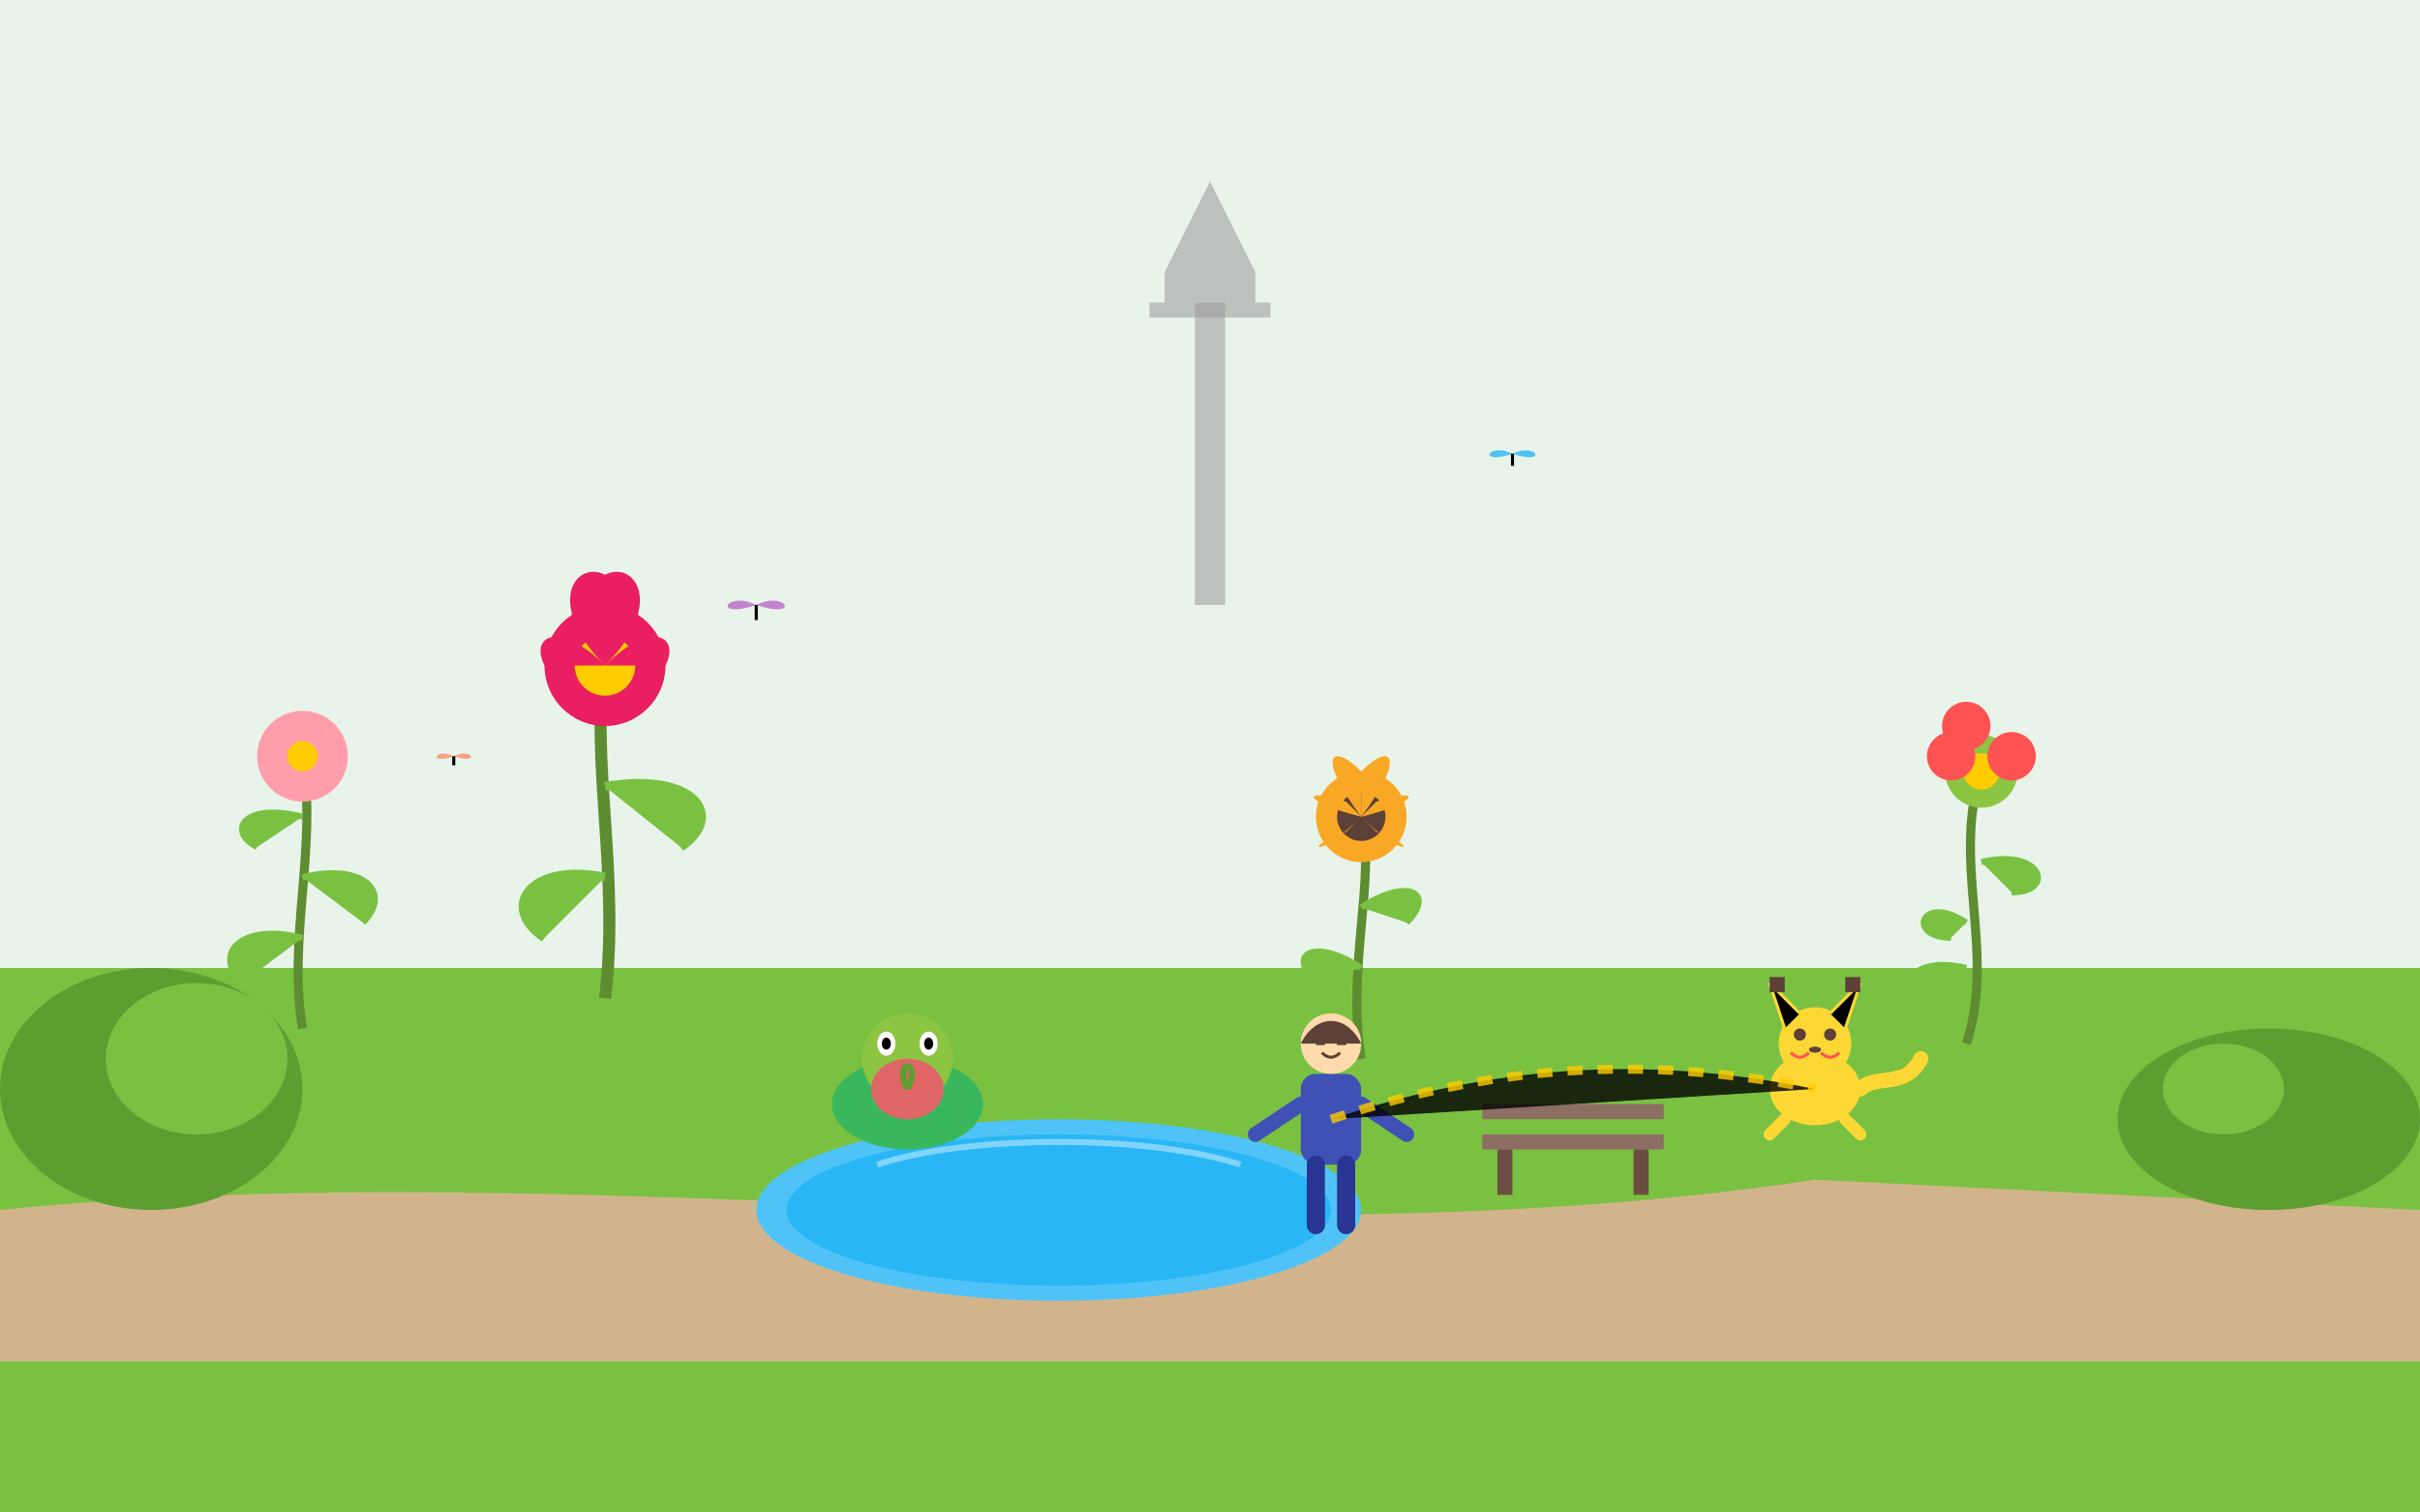 <svg xmlns="http://www.w3.org/2000/svg" viewBox="0 0 800 500">
  <!-- Achtergrond - lichte hemel -->
  <rect width="800" height="500" fill="#e8f4ea"/>
  
  <!-- Gras achtergrond -->
  <rect width="800" height="180" y="320" fill="#7ac142"/>
  
  <!-- Pad door de tuin -->
  <path d="M0,400 C200,380 400,420 600,390 L800,400 L800,450 L0,450 Z" fill="#d2b48c"/>
  
  <!-- Verschillende planten en bloemen -->
  <!-- Groep 1: Links -->
  <g transform="translate(100, 340)">
    <!-- Stengel -->
    <path d="M0,0 C-5,-30 5,-60 0,-90" stroke="#5e8c31" stroke-width="3" fill="none"/>
    <!-- Bladeren -->
    <path d="M0,-30 C-20,-35 -30,-25 -20,-15" stroke="#7ac142" stroke-width="2" fill="#7ac142"/>
    <path d="M0,-50 C20,-55 30,-45 20,-35" stroke="#7ac142" stroke-width="2" fill="#7ac142"/>
    <path d="M0,-70 C-20,-75 -25,-65 -15,-60" stroke="#7ac142" stroke-width="2" fill="#7ac142"/>
    <!-- Bloem -->
    <circle cx="0" cy="-90" r="15" fill="#ff9eaa"/>
    <circle cx="0" cy="-90" r="5" fill="#ffcc00"/>
  </g>
  
  <!-- Groep 2: Midden-links -->
  <g transform="translate(200, 330)">
    <!-- Stengel -->
    <path d="M0,0 C5,-40 -5,-80 0,-110" stroke="#5e8c31" stroke-width="4" fill="none"/>
    <!-- Bladeren -->
    <path d="M0,-40 C-25,-45 -35,-30 -20,-20" stroke="#7ac142" stroke-width="3" fill="#7ac142"/>
    <path d="M0,-70 C30,-75 40,-60 25,-50" stroke="#7ac142" stroke-width="3" fill="#7ac142"/>
    <!-- Bloem - Vileplume-achtig -->
    <circle cx="0" cy="-110" r="20" fill="#e91e63"/>
    <circle cx="0" cy="-110" r="10" fill="#ffcc00"/>
    <path d="M0,-110 C-20,-130 -10,-145 0,-140" fill="#e91e63"/>
    <path d="M0,-110 C20,-130 10,-145 0,-140" fill="#e91e63"/>
    <path d="M0,-110 C-15,-125 -25,-120 -20,-110" fill="#e91e63"/>
    <path d="M0,-110 C15,-125 25,-120 20,-110" fill="#e91e63"/>
  </g>
  
  <!-- Groep 3: Midden-rechts -->
  <g transform="translate(450, 350)">
    <!-- Stengel -->
    <path d="M0,0 C-5,-30 5,-60 0,-80" stroke="#5e8c31" stroke-width="3" fill="none"/>
    <!-- Bladeren -->
    <path d="M0,-30 C-15,-40 -25,-35 -15,-25" stroke="#7ac142" stroke-width="2" fill="#7ac142"/>
    <path d="M0,-50 C15,-60 25,-55 15,-45" stroke="#7ac142" stroke-width="2" fill="#7ac142"/>
    <!-- Bloem - Sunflora-achtig -->
    <circle cx="0" cy="-80" r="15" fill="#f9a825"/>
    <circle cx="0" cy="-80" r="8" fill="#5d4037"/>
    <path d="M0,-80 C-15,-100 -10,-105 0,-95" fill="#f9a825"/>
    <path d="M0,-80 C15,-100 10,-105 0,-95" fill="#f9a825"/>
    <path d="M0,-80 C-15,-65 -20,-70 -5,-75" fill="#f9a825"/>
    <path d="M0,-80 C15,-65 20,-70 5,-75" fill="#f9a825"/>
    <path d="M0,-80 C-20,-85 -20,-90 -5,-85" fill="#f9a825"/>
    <path d="M0,-80 C20,-85 20,-90 5,-85" fill="#f9a825"/>
  </g>
  
  <!-- Groep 4: Rechts -->
  <g transform="translate(650, 345)">
    <!-- Stengel met kronkel -->
    <path d="M0,0 C10,-30 -5,-60 5,-90" stroke="#5e8c31" stroke-width="3" fill="none"/>
    <!-- Bladeren -->
    <path d="M0,-25 C-20,-30 -25,-15 -10,-15" stroke="#7ac142" stroke-width="2" fill="#7ac142"/>
    <path d="M5,-60 C25,-65 30,-50 15,-50" stroke="#7ac142" stroke-width="2" fill="#7ac142"/>
    <path d="M0,-40 C-15,-50 -20,-35 -5,-35" stroke="#7ac142" stroke-width="2" fill="#7ac142"/>
    <!-- Bloem - Bellossom-achtig -->
    <circle cx="5" cy="-90" r="12" fill="#8cc541"/>
    <circle cx="5" cy="-90" r="6" fill="#ffcc00"/>
    <circle cx="-5" cy="-95" r="8" fill="#ff5252"/>
    <circle cx="15" cy="-95" r="8" fill="#ff5252"/>
    <circle cx="0" cy="-105" r="8" fill="#ff5252"/>
  </g>
  
  <!-- Struiken -->
  <g transform="translate(50, 360)">
    <ellipse cx="0" cy="0" rx="50" ry="40" fill="#5d9e31"/>
    <ellipse cx="15" cy="-10" rx="30" ry="25" fill="#7ac142"/>
  </g>
  
  <g transform="translate(750, 370)">
    <ellipse cx="0" cy="0" rx="50" ry="30" fill="#5d9e31"/>
    <ellipse cx="-15" cy="-10" rx="20" ry="15" fill="#7ac142"/>
  </g>
  
  <!-- Klein meertje -->
  <ellipse cx="350" cy="400" rx="100" ry="30" fill="#4fc3f7"/>
  <ellipse cx="350" cy="400" rx="90" ry="25" fill="#29b6f6"/>
  <path d="M290,385 C320,375 380,375 410,385" stroke="#81d4fa" stroke-width="2" fill="none"/>
  
  <!-- Houten bankje -->
  <g transform="translate(520, 380)">
    <rect x="-30" y="-15" width="60" height="5" fill="#8d6e63"/>
    <rect x="-30" y="-5" width="60" height="5" fill="#8d6e63"/>
    <rect x="-25" y="0" width="5" height="15" fill="#6d4c41"/>
    <rect x="20" y="0" width="5" height="15" fill="#6d4c41"/>
  </g>
  
  <!-- Bulbasaur (gestileerd) -->
  <g transform="translate(300, 365)">
    <!-- Lichaam -->
    <ellipse cx="0" cy="0" rx="25" ry="15" fill="#3ab75c"/>
    <ellipse cx="-15" cy="0" rx="10" ry="8" fill="#3ab75c"/>
    <ellipse cx="15" cy="0" rx="10" ry="8" fill="#3ab75c"/>
    <!-- Kop -->
    <circle cx="0" cy="-15" r="15" fill="#8cc541"/>
    <ellipse cx="-7" cy="-20" rx="3" ry="4" fill="#ffffff"/>
    <ellipse cx="7" cy="-20" rx="3" ry="4" fill="#ffffff"/>
    <ellipse cx="-7" cy="-20" rx="1.5" ry="2" fill="#000000"/>
    <ellipse cx="7" cy="-20" rx="1.5" ry="2" fill="#000000"/>
    <!-- Zaad op rug -->
    <ellipse cx="0" cy="-5" rx="12" ry="10" fill="#e06666"/>
    <path d="M0,-5 C-5,-15 5,-15 0,-5" stroke="#5d9e31" stroke-width="2" fill="none"/>
  </g>
  
  <!-- Trainer (Imre) -->
  <g transform="translate(440, 370)">
    <!-- Lichaam -->
    <rect x="-10" y="-15" width="20" height="30" rx="5" ry="5" fill="#3f51b5"/>
    <!-- Hoofd -->
    <circle cx="0" cy="-25" r="10" fill="#ffdbac"/>
    <!-- Haren -->
    <path d="M-10,-25 C-5,-35 5,-35 10,-25" fill="#5d4037"/>
    <!-- Armen -->
    <path d="M-10,-5 L-25,5" stroke="#3f51b5" stroke-width="5" stroke-linecap="round"/>
    <path d="M10,-5 L25,5" stroke="#3f51b5" stroke-width="5" stroke-linecap="round"/>
    <!-- Benen -->
    <path d="M-5,15 L-5,35" stroke="#283593" stroke-width="6" stroke-linecap="round"/>
    <path d="M5,15 L5,35" stroke="#283593" stroke-width="6" stroke-linecap="round"/>
    <!-- Gezicht -->
    <line x1="-5" y1="-25" x2="-2" y2="-25" stroke="#5d4037" stroke-width="1"/>
    <line x1="5" y1="-25" x2="2" y2="-25" stroke="#5d4037" stroke-width="1"/>
    <path d="M-3,-22 C-1,-20 1,-20 3,-22" stroke="#5d4037" stroke-width="1" fill="none"/>
  </g>
  
  <!-- Pikachu -->
  <g transform="translate(600, 360)">
    <!-- Lichaam -->
    <ellipse cx="0" cy="0" rx="15" ry="12" fill="#fdd835"/>
    <!-- Kop -->
    <circle cx="0" cy="-15" r="12" fill="#fdd835"/>
    <!-- Oren -->
    <path d="M-10,-20 L-15,-35 L-5,-25" fill="#fdd835"/>
    <path d="M10,-20 L15,-35 L5,-25" fill="#fdd835"/>
    <path d="M-10,-20 L-15,-35 L-5,-25" stroke="#fdd835" stroke-width="1"/>
    <path d="M10,-20 L15,-35 L5,-25" stroke="#fdd835" stroke-width="1"/>
    <rect x="-15" y="-37" width="5" height="5" fill="#5d4037"/>
    <rect x="10" y="-37" width="5" height="5" fill="#5d4037"/>
    <!-- Staart -->
    <path d="M15,0 C20,-5 30,0 35,-10" stroke="#fdd835" stroke-width="5" stroke-linecap="round"/>
    <!-- Poten -->
    <path d="M-10,10 L-15,15" stroke="#fdd835" stroke-width="4" stroke-linecap="round"/>
    <path d="M10,10 L15,15" stroke="#fdd835" stroke-width="4" stroke-linecap="round"/>
    <!-- Gezicht -->
    <circle cx="-5" cy="-18" r="2" fill="#5d4037"/>
    <circle cx="5" cy="-18" r="2" fill="#5d4037"/>
    <ellipse cx="0" cy="-13" rx="2" ry="1" fill="#5d4037"/>
    <path d="M-8,-12 C-6,-10 -4,-10 -2,-12" stroke="#ff5252" stroke-width="1" fill="none"/>
    <path d="M8,-12 C6,-10 4,-10 2,-12" stroke="#ff5252" stroke-width="1" fill="none"/>
  </g>
  
  <!-- Utrecht Dom silhouet in verte -->
  <g transform="translate(400, 200)">
    <rect x="-5" y="-100" width="10" height="100" fill="#9e9e9e" opacity="0.6"/>
    <polygon points="-15,-110 15,-110 0,-140" fill="#9e9e9e" opacity="0.6"/>
    <rect x="-15" y="-110" width="30" height="10" fill="#9e9e9e" opacity="0.6"/>
    <rect x="-20" y="-100" width="40" height="5" fill="#9e9e9e" opacity="0.6"/>
  </g>
  
  <!-- Vlinders -->
  <g transform="translate(250, 200)">
    <path d="M0,0 C-10,-5 -15,5 0,0 C15,5 10,-5 0,0" fill="#ba68c8" opacity="0.8"/>
    <line x1="0" y1="0" x2="0" y2="5" stroke="#000000" stroke-width="1"/>
  </g>
  
  <g transform="translate(500, 150)">
    <path d="M0,0 C-8,-4 -12,4 0,0 C12,4 8,-4 0,0" fill="#29b6f6" opacity="0.8"/>
    <line x1="0" y1="0" x2="0" y2="4" stroke="#000000" stroke-width="1"/>
  </g>
  
  <g transform="translate(150, 250)">
    <path d="M0,0 C-6,-3 -9,3 0,0 C9,3 6,-3 0,0" fill="#ff8a65" opacity="0.8"/>
    <line x1="0" y1="0" x2="0" y2="3" stroke="#000000" stroke-width="1"/>
  </g>
  
  <!-- Verbindingslijn -->
  <path d="M440,370 C500,350 550,350 600,360" stroke="#ffcc00" stroke-width="3" stroke-dasharray="5,5" opacity="0.8"/>
</svg>
